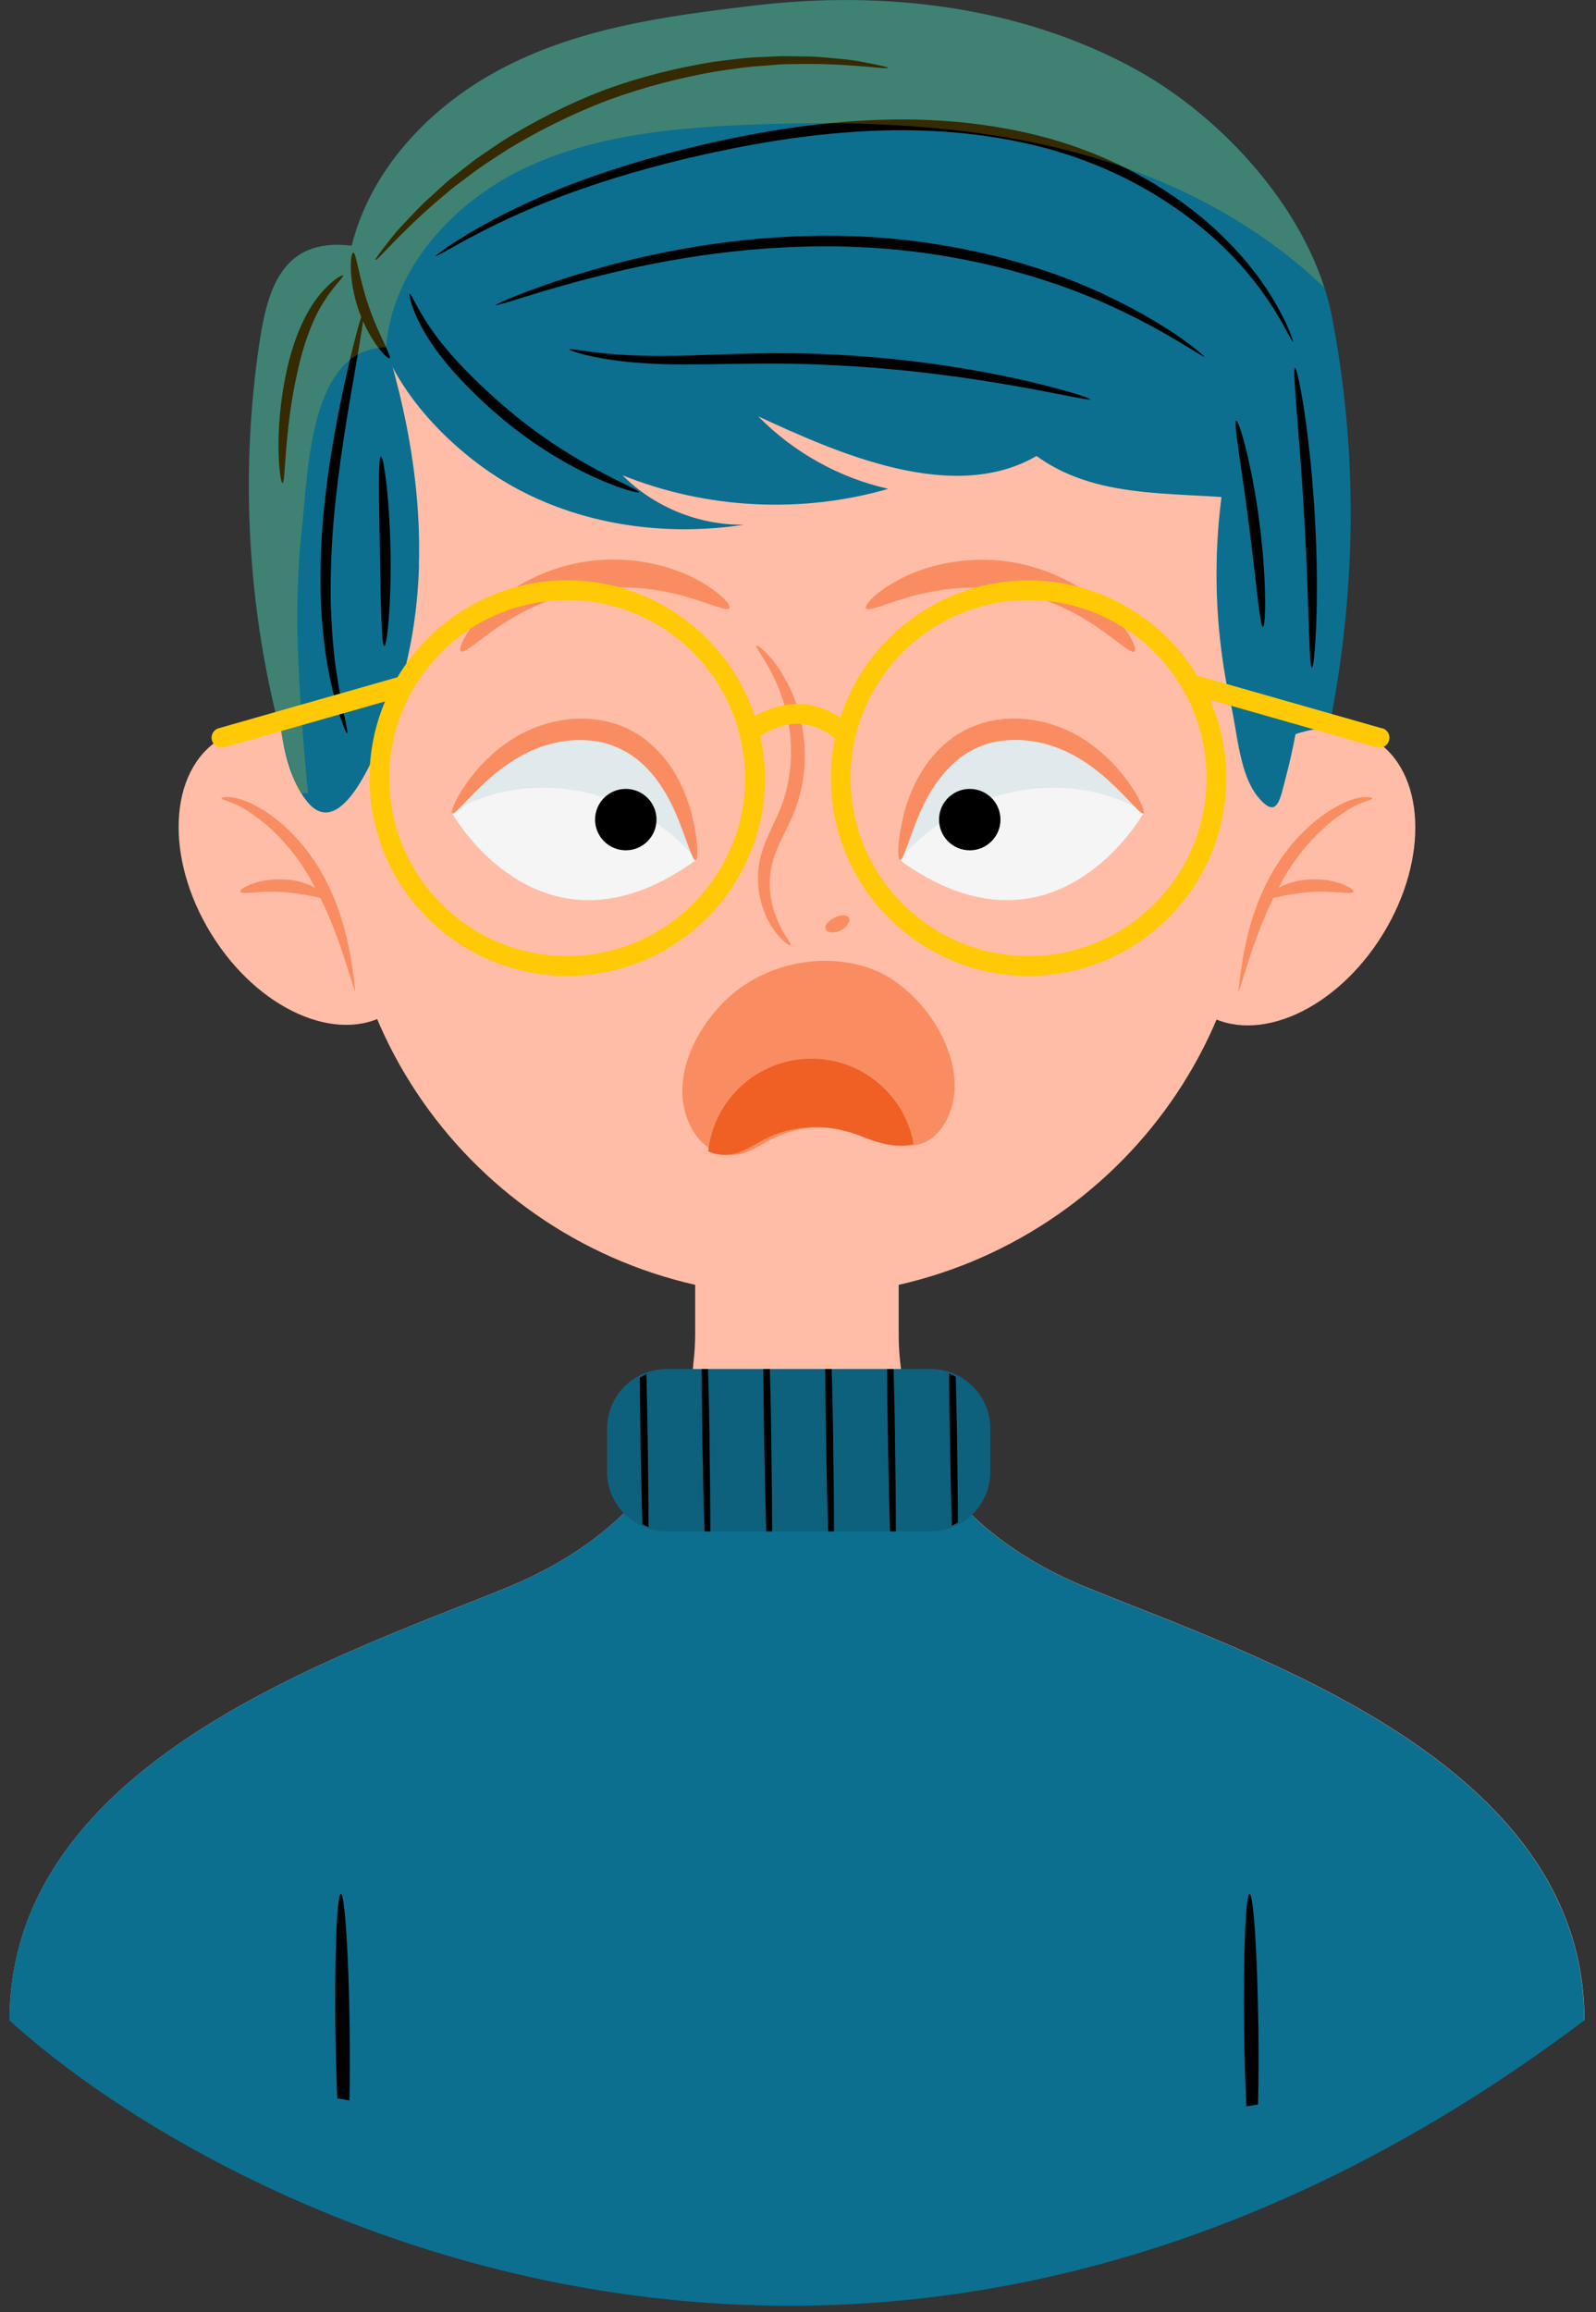<svg width="107" height="155" viewBox="0 0 107 155" fill="none" xmlns="http://www.w3.org/2000/svg">
<rect x="0" y="0" width="107" height="155" fill="#333333" stroke="none"/>
<path d="M88.28 52.507C90.859 42.105 91.311 31.681 89.298 21.234C87.974 14.354 81.974 7.795 75.989 4.565C68.251 0.379 59.197 -0.662 50.548 0.371C44.479 1.09 38.234 1.925 32.823 5.04C28.46 7.55 24.787 11.583 23.577 16.466C18.763 15.885 17.875 19.589 17.332 23.377C15.909 33.335 16.827 43.621 20.003 53.165" fill="#0C6F90"/>
<path d="M72.785 106.379C68.667 104.688 65.889 102.491 64.014 100.371C61.549 97.593 60.248 93.146 60.248 89.434V78.712H46.61V89.434C46.61 93.146 45.301 97.593 42.844 100.371C40.969 102.484 38.183 104.688 34.073 106.379C22.823 110.994 0.643 118.066 0.643 135.424C0.643 135.424 53.628 153.609 106.223 135.424C106.223 118.066 84.043 110.987 72.792 106.379H72.785Z" fill="#FFBDA7"/>
<path d="M106.213 135.432C106.213 118.074 84.033 110.995 72.782 106.387C68.665 104.696 65.887 102.499 64.012 100.379C62.841 99.063 61.945 97.364 61.31 95.55C55.914 96.644 50.411 97.157 44.908 97.096C44.35 98.313 43.661 99.445 42.834 100.379C40.959 102.492 38.173 104.696 34.063 106.387C22.813 111.002 0.633 118.074 0.633 135.432C15 148.5 59 171 106.213 135.432Z" fill="#0C6F90"/>
<path d="M23.441 135.96C23.38 130.978 23.112 126.945 22.852 126.952C22.591 126.952 22.423 130.993 22.484 135.976C22.507 137.69 22.553 139.29 22.614 140.66C22.882 140.706 23.15 140.751 23.426 140.797C23.456 139.397 23.464 137.744 23.441 135.96Z" fill="black"/>
<path d="M84.364 135.96C84.303 130.978 84.035 126.945 83.775 126.952C83.514 126.952 83.346 130.993 83.407 135.976C83.43 137.92 83.484 139.718 83.56 141.195C83.82 141.149 84.081 141.111 84.341 141.065C84.379 139.611 84.387 137.858 84.364 135.968V135.96Z" fill="black"/>
<path d="M62.398 91.769H44.695C42.489 91.769 40.7 93.557 40.7 95.764V98.657C40.7 100.863 42.489 102.652 44.695 102.652H62.398C64.604 102.652 66.393 100.863 66.393 98.657V95.764C66.393 93.557 64.604 91.769 62.398 91.769Z" fill="#0D617D"/>
<path d="M43.331 92.114C43.178 92.183 43.04 92.267 42.895 92.352C42.902 93.607 42.917 94.977 42.941 96.415C42.971 98.528 43.017 100.495 43.071 102.171C43.201 102.24 43.338 102.309 43.476 102.362C43.476 100.648 43.453 98.604 43.423 96.415C43.4 94.892 43.369 93.446 43.338 92.122L43.331 92.114Z" fill="black"/>
<path d="M47.57 96.408C47.547 94.747 47.509 93.185 47.47 91.769H47.034C47.042 93.178 47.057 94.747 47.088 96.415C47.126 98.734 47.172 100.885 47.233 102.653H47.623C47.623 100.877 47.6 98.727 47.562 96.408H47.57Z" fill="black"/>
<path d="M51.712 96.408C51.689 94.747 51.65 93.185 51.612 91.769H51.176C51.183 93.178 51.199 94.747 51.229 96.415C51.268 98.734 51.314 100.885 51.375 102.653H51.765C51.765 100.877 51.742 98.727 51.704 96.408H51.712Z" fill="black"/>
<path d="M55.86 96.408C55.837 94.747 55.799 93.185 55.761 91.769H55.324C55.332 93.178 55.347 94.747 55.378 96.415C55.416 98.734 55.462 100.885 55.523 102.653H55.913C55.913 100.877 55.891 98.727 55.852 96.408H55.86Z" fill="black"/>
<path d="M60.008 96.408C59.986 94.747 59.947 93.185 59.909 91.769H59.473C59.48 93.178 59.496 94.747 59.526 96.415C59.565 98.734 59.61 100.885 59.672 102.653H60.062C60.062 100.877 60.039 98.727 60.001 96.408H60.008Z" fill="black"/>
<path d="M64.072 92.283C63.926 92.206 63.781 92.13 63.628 92.068C63.636 93.4 63.651 94.87 63.681 96.408C63.72 98.574 63.766 100.579 63.812 102.278C63.949 102.217 64.079 102.133 64.217 102.056C64.217 100.403 64.194 98.467 64.164 96.393C64.141 94.931 64.11 93.546 64.079 92.267L64.072 92.283Z" fill="black"/>
<g style="mix-blend-mode:multiply" opacity="0.35">
<path d="M60.239 89.442V78.72H55.815C54.277 78.796 52.739 78.796 51.2 78.72H46.6V89.442C46.6 90.116 46.539 90.812 46.455 91.516C47.328 91.624 48.223 91.654 49.088 91.647C52.846 91.608 56.573 91.118 60.277 90.475C60.254 90.131 60.231 89.779 60.231 89.45L60.239 89.442Z" fill="#FFBDA7"/>
</g>
<path d="M92.714 62.618C95.835 57.54 95.56 51.7 92.1 49.572C88.639 47.445 83.304 49.837 80.183 54.914C77.061 59.991 77.337 65.832 80.797 67.959C84.258 70.086 89.593 67.695 92.714 62.618Z" fill="#FFBDA7"/>
<g style="mix-blend-mode:multiply" opacity="0.36">
<path d="M82.964 66.528C83.637 64.094 84.487 61.706 85.513 59.395C85.826 58.691 86.155 57.994 86.615 57.382C87.135 56.685 87.808 56.119 88.467 55.553C89.309 54.841 90.174 54.114 91.207 53.754C91.612 53.609 92.079 53.532 92.469 53.724C92.883 53.93 93.097 54.389 93.227 54.826C93.794 56.77 93.135 58.583 92.401 60.367C91.597 62.303 89.86 64.048 88.268 65.38C86.928 66.497 85.298 67.882 83.431 67.041" fill="#FFBDA7"/>
</g>
<path d="M87.487 58.974C86.805 59.043 86.208 59.257 85.734 59.494C85.849 59.28 85.956 59.058 86.078 58.844C87.203 56.884 88.673 55.43 89.89 54.604C91.084 53.716 92.01 53.639 92.01 53.524C92.01 53.471 91.765 53.394 91.321 53.448C90.877 53.494 90.249 53.7 89.568 54.091C88.191 54.833 86.53 56.349 85.336 58.415C84.127 60.481 83.629 62.594 83.354 64.086C83.086 65.594 83.032 66.535 83.032 66.535L83.775 64.186C84.142 63.084 84.647 61.66 85.374 60.183H85.412C85.979 60.038 86.744 59.907 87.578 59.823C89.262 59.64 90.64 60.015 90.732 59.777C90.839 59.578 89.423 58.767 87.494 58.974H87.487Z" fill="#F98D61"/>
<path d="M26.065 67.922C29.525 65.794 29.8 59.954 26.679 54.877C23.558 49.799 18.222 47.408 14.762 49.535C11.301 51.662 11.026 57.503 14.148 62.58C17.269 67.657 22.604 70.049 26.065 67.922Z" fill="#FFBDA7"/>
<g style="mix-blend-mode:multiply" opacity="0.36">
<path d="M23.888 66.528C23.215 64.094 22.365 61.706 21.34 59.395C21.026 58.691 20.697 57.994 20.237 57.382C19.717 56.685 19.044 56.119 18.385 55.553C17.543 54.841 16.678 54.114 15.645 53.754C15.24 53.609 14.773 53.532 14.383 53.724C13.969 53.93 13.755 54.389 13.625 54.826C13.058 56.77 13.717 58.583 14.451 60.367C15.255 62.303 16.992 64.048 18.584 65.38C19.924 66.497 21.554 67.882 23.421 67.041" fill="#FFBDA7"/>
</g>
<path d="M19.362 58.974C20.043 59.043 20.64 59.257 21.115 59.494C21 59.28 20.893 59.058 20.77 58.844C19.645 56.884 18.176 55.43 16.959 54.604C15.765 53.716 14.839 53.639 14.839 53.524C14.839 53.471 15.084 53.394 15.528 53.448C15.972 53.494 16.599 53.7 17.28 54.091C18.658 54.833 20.319 56.349 21.513 58.415C22.722 60.481 23.22 62.594 23.495 64.086C23.763 65.594 23.817 66.535 23.817 66.535L23.074 64.186C22.707 63.084 22.202 61.66 21.474 60.183H21.436C20.87 60.038 20.105 59.907 19.27 59.823C17.587 59.64 16.209 60.015 16.117 59.777C16.01 59.578 17.426 58.767 19.355 58.974H19.362Z" fill="#F98D61"/>
<path d="M53.428 86.886C36.82 86.886 23.265 73.699 22.921 57.206L22.485 36.411C22.156 20.622 34.945 7.649 50.841 7.649H56.022C71.919 7.649 84.708 20.622 84.379 36.411L83.942 57.206C83.598 73.699 70.036 86.886 53.435 86.886H53.428Z" fill="#FFBDA7"/>
<g style="mix-blend-mode:multiply" opacity="0.35">
<path d="M81.815 27.281C77.491 19.161 67.893 15.097 58.717 14.408C49.54 13.719 40.409 15.755 31.256 16.719C30.552 16.796 29.832 16.865 29.12 16.957C29.427 19.352 27.873 21.426 25.6 22.23C25.516 22.261 25.454 22.284 25.401 22.299C25.34 22.337 25.271 22.375 25.171 22.429C24.903 22.574 24.636 22.727 24.375 22.888C23.977 23.141 23.587 23.393 23.204 23.669C23.044 23.791 22.952 23.852 22.89 23.898C22.73 24.029 22.577 24.174 22.416 24.312L23.962 26.409C29.633 34.797 40.616 38.264 50.719 37.614C52.028 37.529 53.704 36.994 53.696 35.685C57.025 36.687 60.768 36.198 63.73 34.384C64.181 34.108 64.633 33.794 65.153 33.71C65.651 33.626 66.156 33.764 66.646 33.886C69.73 34.659 72.922 35.019 76.098 34.958C78.731 34.912 81.914 34.131 82.657 31.605C83.078 30.167 82.519 28.628 81.815 27.304V27.281Z" fill="#FFBDA7"/>
</g>
<g style="mix-blend-mode:multiply" opacity="0.2">
<path d="M53.19 52.1C52.616 53.83 51.735 55.453 51.315 57.221C50.894 58.989 51.001 61.032 52.21 62.395C52.486 62.708 52.83 62.976 53.22 63.114C54.108 63.412 55.057 62.961 55.868 62.486C56.075 62.371 56.282 62.241 56.404 62.035C56.565 61.767 56.526 61.422 56.481 61.109C56.113 58.575 55.578 56.011 54.322 53.777C53.871 52.973 53.312 52.177 53.258 51.251" fill="#FFBDA7"/>
</g>
<path d="M28.085 37.865C28.262 31.666 26.853 25.512 24.771 19.719C22.789 21.571 21.404 24.035 20.424 26.63C18.626 31.367 18.136 36.495 18.427 41.531C18.626 45.014 18.266 50.914 20.608 53.754C22.958 56.609 25.399 50.019 26.05 48.335C27.343 45.006 27.994 41.432 28.093 37.865H28.085Z" fill="#0C6F90"/>
<path d="M85.189 21.923C82.717 27.196 81.508 33.036 81.561 38.852C81.584 41.715 81.913 44.57 82.549 47.363C82.969 49.223 83.107 51.986 84.393 53.486C85.641 54.948 85.817 53.578 86.192 52.154C86.704 50.226 87.064 48.259 87.309 46.276C88.281 38.233 87.24 30.089 85.732 22.183" fill="#0C6F90"/>
<path d="M30.314 54.519C30.314 54.519 36.276 65.165 46.638 57.664C45.276 52.544 41.067 42.281 30.314 54.519Z" fill="#F5F5F5"/>
<path d="M76.656 54.519C76.656 54.519 70.694 65.165 60.331 57.664C61.693 52.544 65.903 42.281 76.656 54.519Z" fill="#F5F5F5"/>
<g style="mix-blend-mode:multiply" opacity="0.09">
<path d="M46.592 57.504C45.192 52.361 40.998 42.526 30.489 54.328C35.755 51.335 42.72 52.912 46.592 57.504Z" fill="#0C6F90"/>
</g>
<path d="M53 63.352C53.13 63.245 52.181 62.388 51.752 60.558C51.546 59.655 51.523 58.53 51.913 57.39C52.288 56.242 53.145 55.04 53.559 53.494C54.002 51.986 54.033 50.471 53.849 49.139C53.658 47.808 53.245 46.652 52.778 45.757C51.829 43.958 50.78 43.2 50.719 43.277C50.597 43.384 51.431 44.287 52.166 46.047C52.525 46.92 52.847 48.014 52.977 49.254C53.092 50.486 53.038 51.872 52.64 53.242C52.288 54.604 51.477 55.798 51.079 57.13C50.666 58.469 50.788 59.77 51.102 60.742C51.416 61.729 51.905 62.426 52.288 62.839C52.678 63.252 52.962 63.406 53 63.367V63.352Z" fill="#F98D61"/>
<path d="M56.887 61.492C56.718 61.285 56.32 61.331 55.938 61.514C55.562 61.706 55.279 62.004 55.348 62.257C55.417 62.509 55.892 62.609 56.366 62.364C56.841 62.127 57.055 61.691 56.887 61.484V61.492Z" fill="#F98D61"/>
<path d="M48.905 40.781C49.05 40.59 48.277 39.648 46.555 38.768C44.864 37.888 42.139 37.184 39.17 37.659C36.193 38.133 33.828 39.656 32.496 41.019C31.134 42.389 30.697 43.521 30.896 43.659C31.126 43.827 31.93 43.031 33.361 42.052C34.784 41.072 36.92 39.955 39.468 39.541C42.017 39.136 44.397 39.526 46.05 40.016C47.719 40.498 48.737 41.003 48.897 40.766L48.905 40.781Z" fill="#F98D61"/>
<path d="M58.607 65.02C62.151 66.428 65.488 71.717 63.306 75.345C62.074 77.396 60.061 76.906 58.186 76.156C56.189 75.352 53.969 75.337 52.018 76.225C51.367 76.523 50.77 76.937 50.104 77.205C48.52 77.832 47.096 77.021 46.339 75.582C44.808 72.651 46.484 69.123 48.673 67.018C51.229 64.561 55.309 63.704 58.615 65.02H58.607Z" fill="#F98D61"/>
<path d="M61.25 76.676C60.661 73.431 57.821 70.967 54.408 70.967C50.811 70.967 47.856 73.691 47.481 77.181C48.117 77.465 48.859 77.511 49.632 77.204C50.298 76.936 50.895 76.523 51.545 76.225C53.497 75.329 55.717 75.352 57.714 76.156C58.916 76.638 60.171 77.005 61.25 76.676Z" fill="#F05F24"/>
<path d="M41.954 56.998C43.091 56.998 44.013 56.077 44.013 54.94C44.013 53.803 43.091 52.881 41.954 52.881C40.817 52.881 39.895 53.803 39.895 54.94C39.895 56.077 40.817 56.998 41.954 56.998Z" fill="black"/>
<path d="M58.059 40.782C58.219 41.019 59.237 40.506 60.906 40.032C62.559 39.542 64.947 39.151 67.488 39.557C70.036 39.963 72.172 41.08 73.595 42.067C75.034 43.047 75.838 43.843 76.06 43.675C76.259 43.537 75.815 42.404 74.46 41.034C73.128 39.672 70.763 38.156 67.786 37.674C64.809 37.2 62.092 37.904 60.401 38.784C58.678 39.664 57.913 40.605 58.051 40.797L58.059 40.782Z" fill="#F98D61"/>
<g style="mix-blend-mode:multiply" opacity="0.09">
<path d="M60.438 57.504C61.838 52.361 66.032 42.526 76.54 54.328C71.275 51.335 64.31 52.912 60.438 57.504Z" fill="#0C6F90"/>
</g>
<path d="M65.015 56.999C66.152 56.999 67.074 56.078 67.074 54.941C67.074 53.804 66.152 52.882 65.015 52.882C63.878 52.882 62.956 53.804 62.956 54.941C62.956 56.078 63.878 56.999 65.015 56.999Z" fill="black"/>
<path d="M46.639 57.664C46.808 57.634 46.854 56.287 46.257 54.151C45.935 53.095 45.399 51.825 44.404 50.661C43.907 50.08 43.295 49.529 42.552 49.1C41.81 48.664 40.953 48.373 40.065 48.25C38.282 47.998 36.575 48.396 35.213 49.062C33.85 49.728 32.832 50.646 32.098 51.465C30.636 53.149 30.169 54.442 30.314 54.526C30.498 54.649 31.279 53.562 32.809 52.184C33.582 51.511 34.562 50.776 35.764 50.263C36.95 49.751 38.404 49.467 39.858 49.674C41.312 49.873 42.529 50.6 43.417 51.549C44.313 52.49 44.887 53.57 45.3 54.503C46.096 56.409 46.417 57.718 46.639 57.672V57.664Z" fill="#F98D61"/>
<path d="M60.331 57.664C60.545 57.71 60.867 56.401 61.67 54.495C62.084 53.554 62.658 52.483 63.553 51.541C64.433 50.592 65.65 49.858 67.112 49.666C68.566 49.459 70.02 49.75 71.207 50.255C72.416 50.768 73.388 51.503 74.161 52.176C75.692 53.554 76.472 54.641 76.656 54.519C76.801 54.434 76.335 53.141 74.873 51.457C74.13 50.638 73.12 49.72 71.758 49.054C70.395 48.388 68.696 47.99 66.905 48.243C66.018 48.373 65.16 48.664 64.418 49.092C63.676 49.521 63.063 50.072 62.566 50.654C61.571 51.825 61.035 53.087 60.714 54.144C60.117 56.279 60.163 57.626 60.331 57.657V57.664Z" fill="#F98D61"/>
<path d="M55.373 3.892C55.687 10.259 57.424 16.673 61.159 21.839C62.629 23.875 64.389 25.689 66.142 27.495C67.435 28.834 68.751 30.181 70.351 31.131C74.828 33.779 80.484 32.784 85.597 33.748C86.27 32.21 85.658 30.434 85 28.888C82.505 23.01 79.267 17.354 74.729 12.861C70.19 8.369 64.243 5.109 57.883 4.588C55.549 4.397 53.161 4.588 50.957 5.376" fill="#0C6F90"/>
<path d="M50.811 27.901C56.123 30.35 64.037 33.932 69.7 30.442C68.835 29.715 67.833 29.095 66.999 28.314C63.845 25.36 63.47 21.441 64.052 17.362C64.488 14.323 66.195 10.321 65.146 7.274C63.677 2.996 56.766 4.006 53.367 4.267C46.571 4.795 39.882 6.808 33.951 10.183C30.33 12.242 24.276 16.436 25.118 21.219C25.93 25.834 30.185 30.166 34.058 32.424C38.78 35.172 44.497 35.998 49.893 35.172C46.877 35.218 43.862 34.001 41.734 31.858C47.352 34.123 53.727 34.452 59.552 32.768C56.253 32.026 53.184 30.312 50.819 27.893L50.811 27.901Z" fill="#0C6F90"/>
<path d="M26.121 24.006C26.289 23.883 25.378 22.467 24.72 20.531C24.047 18.602 23.894 16.926 23.679 16.934C23.496 16.918 23.327 18.709 24.039 20.768C24.743 22.827 25.976 24.128 26.113 24.006H26.121Z" fill="black"/>
<path d="M18.941 32.378C19.156 32.378 19.033 29.011 19.921 25.023C20.342 23.034 21 21.311 21.72 20.209C22.424 19.092 23.074 18.556 22.998 18.464C22.959 18.395 22.163 18.809 21.306 19.919C20.434 21.013 19.653 22.819 19.217 24.87C18.314 28.98 18.765 32.409 18.941 32.378Z" fill="black"/>
<path d="M23.265 49.147C23.387 49.109 22.921 47.578 22.553 45.037C22.354 43.774 22.239 42.251 22.178 40.56C22.148 38.868 22.193 37.001 22.354 35.049C22.691 31.146 23.319 27.641 23.755 25.092C24.199 22.551 24.459 20.974 24.359 20.951C24.267 20.928 23.831 22.474 23.257 24.992C22.691 27.518 21.979 31.031 21.642 34.988C21.482 36.963 21.451 38.861 21.52 40.583C21.619 42.305 21.788 43.851 22.056 45.121C22.163 45.764 22.324 46.331 22.446 46.836C22.569 47.341 22.699 47.762 22.829 48.106C23.066 48.795 23.219 49.162 23.265 49.147Z" fill="black"/>
<path d="M25.76 43.307C25.952 43.315 26.242 40.468 26.181 36.947C26.12 33.419 25.73 30.587 25.538 30.603C25.339 30.618 25.408 33.457 25.469 36.963C25.531 40.46 25.561 43.307 25.768 43.315L25.76 43.307Z" fill="black"/>
<path d="M59.535 4.55C59.543 4.504 59.023 4.382 58.058 4.198C57.576 4.098 56.987 3.999 56.298 3.945C55.609 3.884 54.821 3.777 53.941 3.785L52.563 3.762C52.081 3.762 51.591 3.808 51.071 3.823C50.037 3.846 48.943 4.007 47.795 4.152C45.507 4.519 43.011 5.116 40.493 6.042C37.991 6.999 35.718 8.185 33.751 9.41C32.786 10.061 31.86 10.658 31.064 11.316C30.659 11.637 30.261 11.928 29.901 12.249L28.883 13.175C28.217 13.75 27.697 14.347 27.215 14.844C26.725 15.341 26.35 15.801 26.051 16.191C25.447 16.956 25.133 17.393 25.171 17.423C25.278 17.515 26.618 15.816 29.227 13.551L30.261 12.678C30.62 12.38 31.026 12.104 31.432 11.79C32.228 11.163 33.154 10.596 34.11 9.969C36.062 8.79 38.297 7.65 40.761 6.716C43.233 5.805 45.667 5.201 47.91 4.803C49.035 4.642 50.106 4.466 51.124 4.412C51.629 4.382 52.119 4.32 52.586 4.305L53.941 4.282C57.4 4.282 59.52 4.68 59.543 4.542L59.535 4.55Z" fill="black"/>
<path d="M86.697 22.904C86.697 22.904 86.644 22.682 86.483 22.284C86.399 22.085 86.299 21.832 86.169 21.549L85.656 20.585C84.86 19.146 83.475 17.163 81.271 15.189C79.074 13.222 76.074 11.27 72.385 9.939C68.704 8.599 64.395 7.956 59.902 8.01C55.402 8.079 51.162 8.775 47.381 9.64C43.6 10.505 40.256 11.561 37.531 12.656C34.806 13.75 32.702 14.883 31.301 15.725C30.605 16.153 30.069 16.498 29.717 16.758C29.365 17.011 29.189 17.148 29.204 17.171C29.235 17.217 30.008 16.743 31.439 15.97C32.878 15.204 34.99 14.148 37.715 13.13C40.439 12.105 43.761 11.102 47.527 10.283C51.284 9.464 55.479 8.791 59.91 8.729C64.334 8.683 68.558 9.296 72.163 10.566C75.776 11.829 78.738 13.697 80.934 15.572C83.138 17.454 84.554 19.36 85.412 20.73L85.97 21.656L86.345 22.353C86.552 22.728 86.667 22.927 86.69 22.911L86.697 22.904Z" fill="black"/>
<path d="M42.844 32.998C42.929 32.807 38.482 31.207 34.104 27.495C31.923 25.658 30.124 23.783 29.053 22.268C27.966 20.752 27.576 19.65 27.461 19.689C27.384 19.704 27.614 20.905 28.624 22.543C29.627 24.189 31.41 26.163 33.637 28.038C35.872 29.906 38.176 31.245 39.913 32.018C41.65 32.807 42.806 33.075 42.837 32.99L42.844 32.998Z" fill="black"/>
<path d="M80.759 23.913C80.759 23.913 80.254 23.424 79.221 22.696C78.195 21.969 76.634 21.005 74.598 20.01C70.557 18.005 64.457 16.13 57.546 15.847C50.635 15.556 44.428 16.765 40.104 17.989C37.938 18.602 36.208 19.199 35.037 19.658C33.866 20.11 33.231 20.408 33.246 20.446C33.262 20.492 33.928 20.293 35.129 19.918C36.323 19.543 38.06 19.023 40.234 18.479C44.558 17.385 50.704 16.275 57.516 16.558C64.327 16.841 70.343 18.609 74.384 20.469C78.456 22.314 80.675 24.028 80.752 23.906L80.759 23.913Z" fill="black"/>
<path d="M73.105 26.776C73.121 26.73 72.654 26.562 71.796 26.302C70.939 26.057 69.692 25.713 68.123 25.376C65 24.695 60.622 23.983 55.732 23.761C50.841 23.493 46.433 23.945 43.272 23.845C40.103 23.799 38.182 23.302 38.159 23.417C38.152 23.455 38.611 23.646 39.491 23.845C40.364 24.052 41.657 24.258 43.257 24.35C46.471 24.58 50.872 24.205 55.701 24.473C60.546 24.687 64.893 25.315 68.023 25.866C71.154 26.417 73.075 26.876 73.105 26.769V26.776Z" fill="black"/>
<path d="M87.953 44.762C88.045 44.762 88.175 43.637 88.244 41.808C88.313 39.979 88.313 37.445 88.152 34.659C87.992 31.873 87.716 29.355 87.441 27.549C87.165 25.743 86.912 24.633 86.821 24.649C86.614 24.679 87.134 29.157 87.441 34.705C87.762 40.246 87.747 44.762 87.953 44.77V44.762Z" fill="black"/>
<path d="M84.671 42.022C84.862 42.022 84.938 38.869 84.433 35.019C83.944 31.169 83.063 28.146 82.88 28.192C82.681 28.238 83.232 31.307 83.722 35.111C84.219 38.914 84.464 42.022 84.671 42.014V42.022Z" fill="black"/>
<path d="M92.667 48.825L80.544 45.366C80.46 45.343 80.376 45.335 80.299 45.343C77.98 41.493 73.771 38.906 68.949 38.906C63.056 38.906 58.05 42.779 56.336 48.106C54.246 46.659 52.073 47.157 50.603 47.998C48.858 42.725 43.884 38.898 38.029 38.898C33.192 38.898 28.959 41.516 26.648 45.396L14.662 48.817C14.31 48.917 14.104 49.284 14.211 49.636C14.295 49.927 14.555 50.118 14.846 50.118C14.907 50.118 14.969 50.111 15.03 50.096L25.814 47.019C25.148 48.603 24.773 50.34 24.773 52.162C24.773 59.471 30.72 65.418 38.029 65.418C45.338 65.418 51.285 59.471 51.285 52.162C51.285 51.19 51.17 50.249 50.971 49.338C51.958 48.687 53.971 47.807 55.968 49.499C55.792 50.356 55.701 51.251 55.701 52.162C55.701 59.471 61.648 65.418 68.957 65.418C76.266 65.418 82.213 59.471 82.213 52.162C82.213 50.294 81.822 48.519 81.118 46.904L92.307 50.096C92.369 50.111 92.43 50.118 92.491 50.118C92.782 50.118 93.042 49.927 93.126 49.636C93.226 49.284 93.027 48.917 92.675 48.817L92.667 48.825ZM38.029 64.086C31.454 64.086 26.097 58.736 26.097 52.154C26.097 45.572 31.447 40.222 38.029 40.222C43.447 40.222 48.024 43.858 49.471 48.81C49.463 48.817 49.448 48.825 49.44 48.833L49.486 48.886C49.785 49.927 49.953 51.022 49.953 52.154C49.953 58.729 44.603 64.086 38.021 64.086H38.029ZM68.957 64.086C62.382 64.086 57.025 58.736 57.025 52.154C57.025 45.572 62.374 40.222 68.957 40.222C75.539 40.222 80.888 45.572 80.888 52.154C80.888 58.736 75.539 64.086 68.957 64.086Z" fill="#FFCA05"/>
<g style="mix-blend-mode:overlay" opacity="0.21">
<path d="M75.995 4.573C68.258 0.386 59.204 -0.655 50.555 0.379C44.486 1.098 38.241 1.932 32.83 5.047C28.467 7.558 24.793 11.591 23.584 16.474C18.77 15.892 17.882 19.597 17.339 23.385C15.915 33.342 16.834 43.629 20.01 53.173H20.66C20.576 52.507 20.515 51.841 20.462 51.183C20.033 45.963 19.65 40.697 20.232 35.493C20.66 31.727 20.706 23.332 25.88 23.286C26.301 18.089 30.25 13.688 34.934 11.392C39.618 9.096 44.953 8.576 50.157 8.361C58.415 8.025 66.826 8.4 74.679 10.986C79.891 12.701 84.85 15.487 88.784 19.275C86.81 13.137 81.399 7.496 75.995 4.58V4.573Z" fill="#FFCA05"/>
</g>
</svg>
